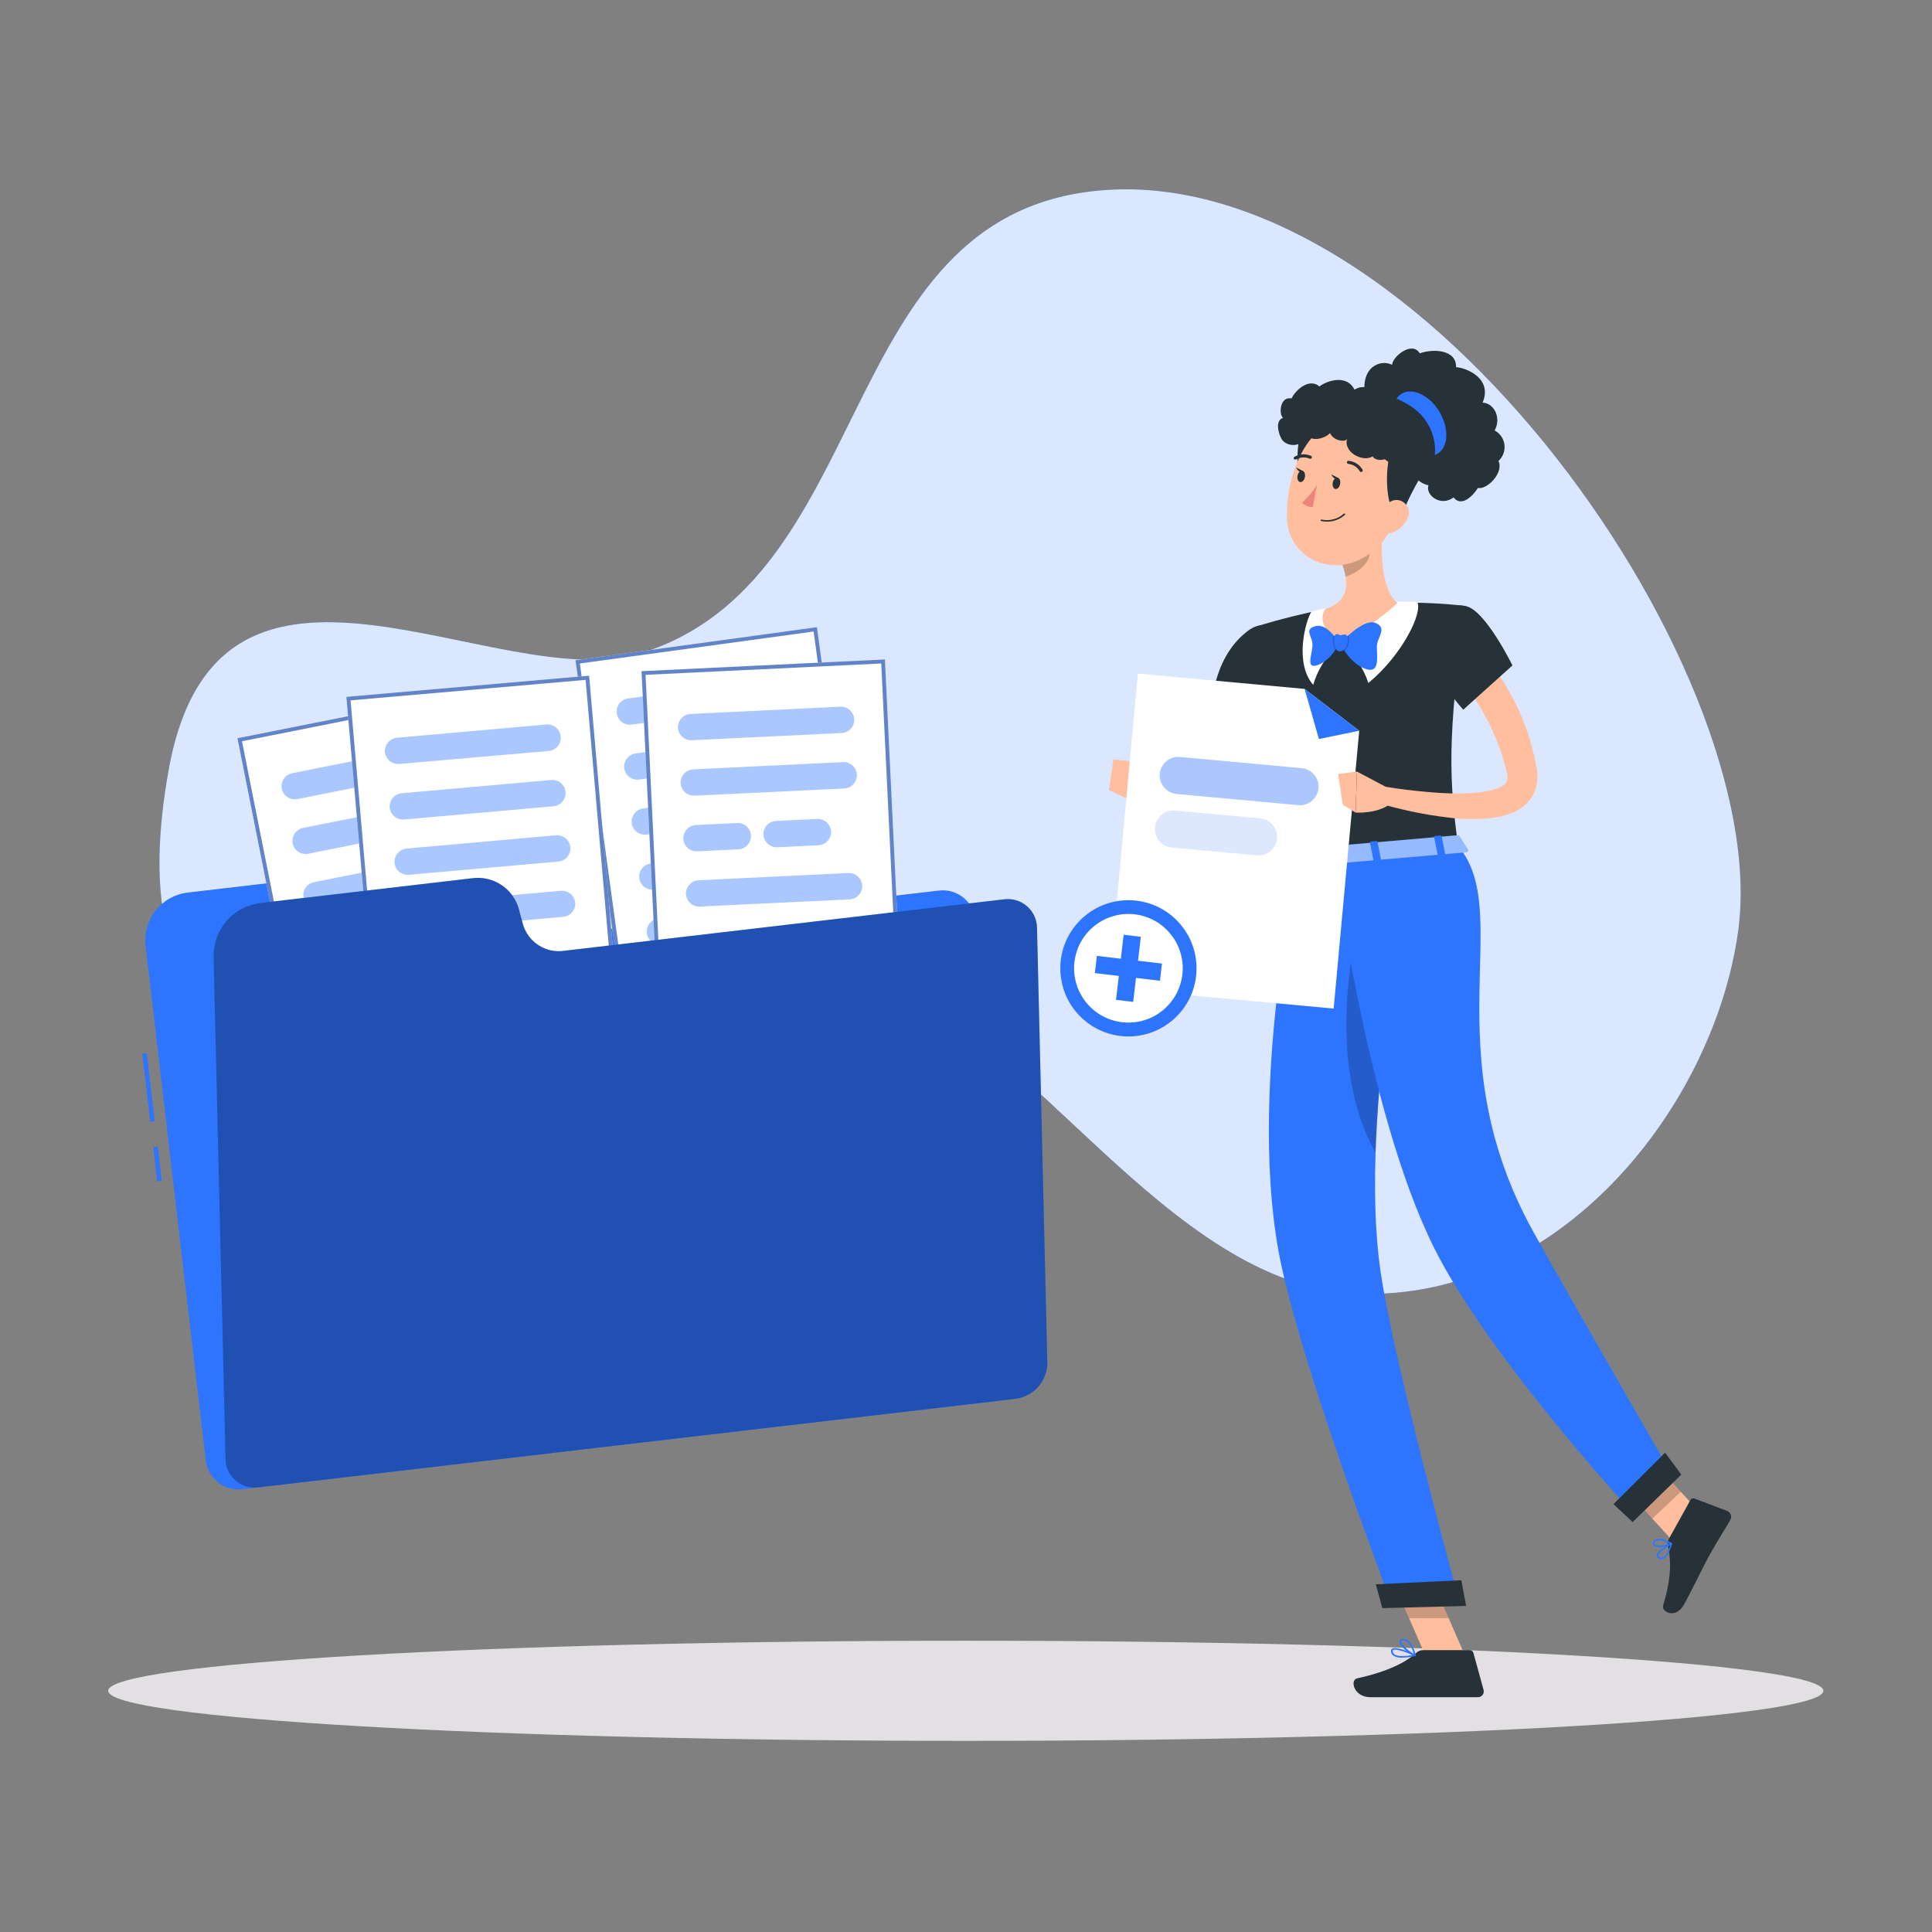 <svg width="500" height="500" viewBox="0 0 500 500" fill="none" xmlns="http://www.w3.org/2000/svg">
<rect x="0" y="0" width="500" height="500" fill="#808080" stroke="none"/>
<path d="M43.659 199.204C20.079 330.157 177.829 246.491 228.734 256.839C265.261 264.257 301.788 332.916 351.457 334.793C403.643 336.773 443.456 286.452 449.809 241.157C459.424 172.704 363.751 36.657 279.776 49.901C216.085 59.94 225.78 150.108 166.233 168.949C128.79 180.694 56.492 127.843 43.659 199.204Z" fill="#2D74FE"/>
<path opacity="0.9" d="M43.659 199.204C20.079 330.157 177.829 246.491 228.734 256.839C265.261 264.257 301.788 332.916 351.457 334.793C403.643 336.773 443.456 286.452 449.809 241.157C459.424 172.704 363.751 36.657 279.776 49.901C216.085 59.94 225.78 150.108 166.233 168.949C128.79 180.694 56.492 127.843 43.659 199.204Z" fill="#EFF4FF"/>
<path d="M249.945 450.533C372.522 450.533 471.89 444.732 471.89 437.575C471.89 430.419 372.522 424.617 249.945 424.617C127.368 424.617 28 430.419 28 437.575C28 444.732 127.368 450.533 249.945 450.533Z" fill="#E3E0E4"/>
<path d="M37.991 272.558L36.832 272.693L38.892 290.316L40.052 290.18L37.991 272.558Z" fill="#2D74FE"/>
<path d="M40.821 296.735L39.661 296.87L40.701 305.761L41.86 305.626L40.821 296.735Z" fill="#2D74FE"/>
<path d="M117.836 236.624L116.462 232.766C115.517 230.115 113.701 227.863 111.309 226.378C108.918 224.893 106.093 224.264 103.298 224.593L48.593 230.992C45.316 231.376 42.326 233.047 40.28 235.635C38.234 238.224 37.3 241.52 37.684 244.797L53.252 377.925C53.381 379.039 53.729 380.116 54.275 381.095C54.821 382.074 55.554 382.935 56.433 383.631C57.312 384.326 58.32 384.841 59.399 385.147C60.477 385.452 61.605 385.542 62.719 385.411L258.462 362.517C259.577 362.391 260.657 362.045 261.638 361.501C262.62 360.956 263.484 360.223 264.182 359.344C264.88 358.464 265.397 357.455 265.704 356.376C266.011 355.296 266.101 354.166 265.971 353.051L252.463 237.963C252.202 235.717 251.059 233.666 249.286 232.262C247.513 230.858 245.255 230.216 243.008 230.477L129.34 243.778C126.896 244.061 124.428 243.508 122.339 242.209C120.25 240.909 118.663 238.941 117.836 236.624Z" fill="#2D74FE"/>
<path d="M123.298 178.731L61.453 191.055L78.432 276.262L140.278 263.938L123.298 178.731Z" fill="white"/>
<path d="M62.041 191.448L122.905 179.319L139.69 263.546L78.825 275.674L62.041 191.448Z" stroke="#1F51B2" stroke-opacity="0.7"/>
<g opacity="0.4">
<path d="M115.043 199.204L76.947 206.805C76.06 206.977 75.14 206.792 74.388 206.291C73.636 205.789 73.112 205.011 72.929 204.126C72.757 203.239 72.942 202.319 73.443 201.567C73.945 200.815 74.722 200.29 75.608 200.108L113.726 192.542C114.614 192.369 115.533 192.554 116.285 193.055C117.038 193.557 117.562 194.335 117.744 195.22C117.906 196.106 117.713 197.019 117.208 197.764C116.703 198.51 115.925 199.026 115.043 199.204Z" fill="#2D74FE"/>
<path d="M117.847 213.318L79.752 220.953C78.866 221.122 77.949 220.936 77.2 220.435C76.45 219.933 75.928 219.157 75.745 218.274C75.576 217.389 75.763 216.472 76.264 215.722C76.765 214.973 77.541 214.45 78.424 214.268L116.519 206.679C117.405 206.51 118.322 206.696 119.071 207.197C119.821 207.698 120.343 208.474 120.526 209.357C120.681 210.236 120.489 211.141 119.989 211.88C119.489 212.62 118.721 213.135 117.847 213.318Z" fill="#2D74FE"/>
<path d="M120.652 227.409L82.556 234.998C81.67 235.167 80.754 234.981 80.004 234.48C79.255 233.979 78.732 233.203 78.55 232.32C78.381 231.434 78.567 230.517 79.068 229.768C79.569 229.018 80.345 228.496 81.228 228.313L119.324 220.713C120.21 220.544 121.126 220.73 121.876 221.231C122.625 221.732 123.148 222.508 123.33 223.391C123.502 224.279 123.318 225.198 122.816 225.95C122.315 226.703 121.537 227.227 120.652 227.409Z" fill="#2D74FE"/>
<path d="M123.468 241.558L85.372 249.147C84.485 249.319 83.565 249.134 82.813 248.633C82.061 248.132 81.537 247.354 81.354 246.468C81.182 245.581 81.367 244.661 81.868 243.909C82.37 243.157 83.147 242.633 84.033 242.45L122.128 234.861C123.016 234.689 123.935 234.873 124.688 235.375C125.44 235.876 125.964 236.654 126.146 237.54C126.318 238.427 126.134 239.347 125.632 240.099C125.131 240.851 124.353 241.375 123.468 241.558Z" fill="#2D74FE"/>
<path d="M115.855 257.663L88.177 263.181C87.291 263.35 86.374 263.163 85.625 262.662C84.875 262.161 84.353 261.385 84.17 260.502C83.998 259.615 84.183 258.695 84.684 257.943C85.186 257.191 85.963 256.667 86.849 256.484L114.528 250.967C115.413 250.798 116.33 250.984 117.08 251.485C117.829 251.987 118.352 252.762 118.534 253.645C118.706 254.533 118.522 255.453 118.02 256.205C117.519 256.957 116.741 257.481 115.855 257.663Z" fill="#2D74FE"/>
</g>
<path d="M211.42 162.31L148.941 170.858L160.717 256.939L223.196 248.391L211.42 162.31Z" fill="white"/>
<path d="M149.504 171.286L210.992 162.874L222.633 247.963L161.144 256.375L149.504 171.286Z" stroke="#1F51B2" stroke-opacity="0.7"/>
<g opacity="0.4">
<path d="M201.936 182.262L163.452 187.528C162.556 187.645 161.649 187.405 160.929 186.858C160.209 186.312 159.734 185.504 159.606 184.609C159.488 183.713 159.729 182.806 160.275 182.086C160.821 181.366 161.63 180.891 162.525 180.763L201.009 175.497C201.905 175.38 202.812 175.62 203.532 176.167C204.252 176.713 204.728 177.521 204.855 178.416C204.973 179.312 204.732 180.219 204.186 180.939C203.64 181.659 202.831 182.134 201.936 182.262Z" fill="#2D74FE"/>
<path d="M203.882 196.491L165.398 201.756C164.502 201.874 163.595 201.633 162.875 201.087C162.155 200.541 161.68 199.732 161.552 198.837C161.437 197.943 161.679 197.04 162.225 196.322C162.772 195.605 163.578 195.131 164.471 195.003L202.955 189.737C203.85 189.619 204.755 189.858 205.474 190.402C206.194 190.946 206.671 191.752 206.801 192.645C206.919 193.541 206.678 194.447 206.132 195.167C205.586 195.887 204.777 196.363 203.882 196.491Z" fill="#2D74FE"/>
<path d="M177.944 214.543L167.344 215.996C166.448 216.114 165.541 215.873 164.821 215.327C164.101 214.781 163.625 213.972 163.498 213.077C163.38 212.181 163.621 211.275 164.167 210.555C164.713 209.835 165.522 209.359 166.417 209.231L177.028 207.778C177.922 207.663 178.826 207.905 179.543 208.451C180.261 208.998 180.735 209.804 180.863 210.696C180.98 211.593 180.74 212.499 180.193 213.219C179.647 213.939 178.838 214.415 177.944 214.543Z" fill="#2D74FE"/>
<path d="M198.514 211.727L187.902 213.18C187.008 213.295 186.105 213.053 185.387 212.507C184.67 211.96 184.196 211.154 184.068 210.262C183.95 209.365 184.191 208.459 184.737 207.739C185.284 207.019 186.092 206.543 186.987 206.415L197.587 204.973C198.481 204.855 199.386 205.094 200.106 205.638C200.825 206.182 201.302 206.988 201.433 207.881C201.55 208.777 201.31 209.683 200.763 210.403C200.217 211.123 199.409 211.599 198.514 211.727Z" fill="#2D74FE"/>
<path d="M207.774 224.959L169.29 230.225C168.394 230.343 167.487 230.102 166.767 229.556C166.047 229.009 165.571 228.201 165.444 227.306C165.329 226.412 165.571 225.508 166.117 224.791C166.664 224.073 167.47 223.599 168.363 223.471L206.847 218.194C207.743 218.077 208.65 218.317 209.37 218.864C210.09 219.41 210.565 220.218 210.693 221.113C210.811 222.009 210.57 222.916 210.024 223.636C209.478 224.356 208.669 224.831 207.774 224.959Z" fill="#2D74FE"/>
<path d="M199.212 240.63L171.236 244.454C170.343 244.568 169.441 244.328 168.724 243.784C168.007 243.24 167.532 242.437 167.401 241.546C167.283 240.652 167.522 239.747 168.066 239.027C168.61 238.307 169.416 237.831 170.309 237.7L198.285 233.877C199.178 233.762 200.08 234.003 200.797 234.546C201.514 235.09 201.989 235.894 202.12 236.784C202.237 237.679 201.998 238.584 201.454 239.303C200.91 240.023 200.105 240.5 199.212 240.63Z" fill="#2D74FE"/>
</g>
<path d="M152.464 174.87L89.64 180.344L97.183 266.898L160.006 261.424L152.464 174.87Z" fill="white"/>
<path d="M90.182 180.799L152.009 175.411L159.464 260.97L97.637 266.357L90.182 180.799Z" stroke="#1F51B2" stroke-opacity="0.7"/>
<g opacity="0.4">
<path d="M142.012 194.35L103.31 197.716C102.409 197.789 101.516 197.504 100.824 196.924C100.132 196.343 99.697 195.513 99.612 194.614C99.542 193.715 99.828 192.825 100.408 192.135C100.989 191.446 101.817 191.012 102.714 190.928L141.416 187.494C142.317 187.42 143.21 187.705 143.902 188.286C144.594 188.866 145.029 189.696 145.114 190.596C145.158 191.046 145.113 191.501 144.98 191.934C144.848 192.367 144.632 192.769 144.343 193.118C144.055 193.467 143.701 193.755 143.301 193.967C142.9 194.178 142.462 194.309 142.012 194.35Z" fill="#2D74FE"/>
<path d="M143.259 208.659L104.557 212.093C103.657 212.166 102.764 211.882 102.072 211.301C101.38 210.72 100.944 209.89 100.86 208.991C100.787 208.09 101.071 207.197 101.652 206.505C102.233 205.813 103.063 205.378 103.962 205.294L142.664 201.859C143.565 201.786 144.458 202.071 145.15 202.651C145.842 203.232 146.277 204.062 146.362 204.962C146.435 205.862 146.15 206.755 145.57 207.447C144.989 208.139 144.159 208.575 143.259 208.659Z" fill="#2D74FE"/>
<path d="M144.507 222.968L105.805 226.402C104.905 226.475 104.011 226.19 103.319 225.61C102.627 225.029 102.192 224.199 102.108 223.3C102.034 222.399 102.319 221.506 102.9 220.814C103.48 220.122 104.31 219.687 105.21 219.602L143.912 216.168C144.812 216.095 145.705 216.38 146.397 216.96C147.089 217.541 147.525 218.371 147.609 219.27C147.682 220.171 147.398 221.064 146.817 221.756C146.237 222.448 145.407 222.883 144.507 222.968Z" fill="#2D74FE"/>
<path d="M145.778 237.276L107.076 240.711C106.175 240.784 105.282 240.499 104.59 239.919C103.898 239.338 103.463 238.508 103.378 237.608C103.305 236.708 103.59 235.815 104.17 235.123C104.751 234.431 105.581 233.995 106.48 233.911L145.182 230.546C146.083 230.472 146.976 230.757 147.668 231.338C148.36 231.918 148.796 232.748 148.88 233.648C148.934 234.537 148.641 235.412 148.062 236.089C147.484 236.766 146.664 237.192 145.778 237.276Z" fill="#2D74FE"/>
<path d="M136.426 252.512L108.3 254.962C107.394 255.045 106.492 254.764 105.793 254.183C105.093 253.601 104.653 252.766 104.569 251.86C104.495 250.959 104.78 250.066 105.361 249.374C105.941 248.682 106.771 248.247 107.671 248.162L135.796 245.713C136.696 245.64 137.589 245.924 138.282 246.505C138.974 247.085 139.409 247.915 139.493 248.815C139.567 249.71 139.287 250.598 138.714 251.289C138.14 251.98 137.319 252.419 136.426 252.512Z" fill="#2D74FE"/>
</g>
<path d="M229.015 170.665L166.027 173.701L170.21 260.483L233.198 257.446L229.015 170.665Z" fill="white"/>
<path d="M166.55 174.176L228.539 171.188L232.675 256.971L170.686 259.959L166.55 174.176Z" stroke="#1F51B2" stroke-opacity="0.7"/>
<g opacity="0.4">
<path d="M217.825 189.703L179.031 191.58C178.13 191.618 177.25 191.299 176.581 190.693C175.913 190.086 175.51 189.241 175.46 188.341C175.422 187.439 175.741 186.559 176.347 185.891C176.953 185.222 177.798 184.819 178.699 184.769L217.504 182.892C218.406 182.854 219.286 183.173 219.954 183.779C220.623 184.386 221.025 185.23 221.076 186.131C221.113 187.035 220.793 187.916 220.184 188.585C219.576 189.254 218.728 189.655 217.825 189.703Z" fill="#2D74FE"/>
<path d="M218.523 204.057L179.718 205.923C178.816 205.961 177.936 205.642 177.268 205.036C176.6 204.429 176.197 203.584 176.146 202.684C176.109 201.78 176.429 200.899 177.038 200.23C177.647 199.561 178.494 199.16 179.397 199.112L218.191 197.235C219.095 197.197 219.976 197.518 220.645 198.126C221.314 198.735 221.715 199.583 221.763 200.486C221.8 201.387 221.481 202.267 220.875 202.936C220.269 203.604 219.424 204.007 218.523 204.057Z" fill="#2D74FE"/>
<path d="M191.108 219.808L180.416 220.323C179.515 220.361 178.635 220.042 177.966 219.436C177.298 218.83 176.895 217.985 176.845 217.084C176.807 216.182 177.126 215.302 177.732 214.634C178.338 213.966 179.183 213.563 180.084 213.512L190.776 212.986C191.679 212.948 192.561 213.269 193.229 213.877C193.898 214.486 194.3 215.334 194.347 216.237C194.385 217.138 194.066 218.018 193.46 218.687C192.853 219.355 192.009 219.758 191.108 219.808Z" fill="#2D74FE"/>
<path d="M211.838 218.755L201.147 219.27C200.245 219.308 199.365 218.989 198.697 218.383C198.028 217.777 197.626 216.932 197.575 216.031C197.538 215.129 197.856 214.249 198.463 213.581C199.069 212.913 199.914 212.51 200.815 212.459L211.506 211.944C212.408 211.907 213.288 212.226 213.956 212.832C214.624 213.438 215.027 214.283 215.078 215.184C215.115 216.085 214.796 216.965 214.19 217.634C213.584 218.302 212.739 218.705 211.838 218.755Z" fill="#2D74FE"/>
<path d="M219.908 232.755L181.103 234.621C180.201 234.658 179.321 234.339 178.653 233.733C177.985 233.127 177.582 232.282 177.532 231.381C177.494 230.478 177.815 229.596 178.423 228.927C179.032 228.259 179.88 227.857 180.782 227.81L219.576 225.932C220.48 225.895 221.361 226.215 222.03 226.824C222.699 227.433 223.1 228.28 223.148 229.183C223.185 230.085 222.866 230.965 222.26 231.633C221.654 232.301 220.809 232.704 219.908 232.755Z" fill="#2D74FE"/>
<path d="M209.995 247.613L181.801 248.975C180.9 249.013 180.02 248.694 179.351 248.088C178.683 247.481 178.28 246.636 178.23 245.736C178.192 244.834 178.511 243.954 179.117 243.286C179.724 242.617 180.568 242.214 181.469 242.164L209.663 240.802C210.565 240.764 211.445 241.083 212.113 241.689C212.781 242.296 213.184 243.141 213.235 244.041C213.272 244.943 212.953 245.823 212.347 246.491C211.741 247.16 210.896 247.562 209.995 247.613Z" fill="#2D74FE"/>
</g>
<path d="M135.304 239.085L134.296 235.319C133.591 232.712 131.952 230.456 129.692 228.979C127.432 227.502 124.707 226.906 122.037 227.306L67.332 233.705C64.013 234.112 60.956 235.715 58.735 238.214C56.514 240.714 55.281 243.937 55.267 247.281L58.369 377.605C58.387 378.678 58.635 379.735 59.096 380.704C59.557 381.674 60.221 382.534 61.042 383.225C61.862 383.917 62.822 384.425 63.856 384.716C64.889 385.006 65.973 385.071 67.034 384.908L262.777 362.014C265.05 361.738 267.144 360.643 268.668 358.934C270.191 357.225 271.039 355.02 271.053 352.73L268.375 240.069C268.354 238.995 268.105 237.938 267.643 236.969C267.18 235.999 266.516 235.14 265.694 234.448C264.872 233.756 263.912 233.248 262.878 232.958C261.844 232.668 260.759 232.603 259.698 232.766L146.041 246.056C143.708 246.412 141.325 245.899 139.346 244.614C137.366 243.329 135.928 241.361 135.304 239.085Z" fill="#2D74FE"/>
<path opacity="0.3" d="M135.304 239.085L134.296 235.319C133.591 232.712 131.952 230.456 129.692 228.979C127.432 227.502 124.707 226.906 122.037 227.306L67.332 233.705C64.013 234.112 60.956 235.715 58.735 238.214C56.514 240.714 55.281 243.937 55.267 247.281L58.369 377.605C58.387 378.678 58.635 379.735 59.096 380.704C59.557 381.674 60.221 382.534 61.042 383.225C61.862 383.917 62.822 384.425 63.856 384.716C64.889 385.006 65.973 385.071 67.034 384.908L262.777 362.014C265.05 361.738 267.144 360.643 268.668 358.934C270.191 357.225 271.039 355.02 271.053 352.73L268.375 240.069C268.354 238.995 268.105 237.938 267.643 236.969C267.18 235.999 266.516 235.14 265.694 234.448C264.872 233.756 263.912 233.248 262.878 232.958C261.844 232.668 260.759 232.603 259.698 232.766L146.041 246.056C143.708 246.412 141.325 245.899 139.346 244.614C137.366 243.329 135.928 241.361 135.304 239.085Z" fill="black"/>
<path d="M326.64 176.436C325.793 180.682 324.888 184.872 323.869 189.027C322.851 193.183 321.855 197.384 320.744 201.539L319.05 207.755L318.833 208.556C318.73 208.899 318.615 209.243 318.478 209.597C318.185 210.377 317.801 211.118 317.333 211.807C316.766 212.662 316.039 213.401 315.193 213.982C314.261 214.614 313.187 215.007 312.068 215.126C310.373 215.25 308.677 214.888 307.18 214.085C306.042 213.465 304.975 212.725 303.998 211.875C302.228 210.329 300.663 208.563 299.339 206.621L302.601 203.782C304.159 204.994 305.804 206.088 307.523 207.056C308.27 207.48 309.061 207.821 309.881 208.075C310.579 208.304 311.198 208.27 311.198 208.155C311.198 208.041 311.083 208.155 311.026 208.155C310.969 208.155 311.026 208.155 311.026 207.961C311.026 207.766 311.163 207.56 311.243 207.262L311.507 205.992L312.835 199.742L315.525 187.242C316.395 183.075 317.333 178.897 318.238 174.776L326.64 176.436Z" fill="#FFBE9D"/>
<path d="M322.839 163.352C313.075 170.827 313.476 184.918 313.476 184.918L330.932 189.096C330.932 189.096 336.301 174.925 334.126 169.739C331.859 164.336 328.345 159.139 322.839 163.352Z" fill="#263238"/>
<path d="M303.471 203.954L297.049 197.532L293.615 207.583C293.615 207.583 299.041 210.502 304.226 207.743L303.471 203.954Z" fill="#FFBE9D"/>
<path d="M288.155 196.537L286.976 204.481L293.581 207.583L297.049 197.532L288.155 196.537Z" fill="#FFBE9D"/>
<path d="M379.433 429.127L369.611 430.089L359.389 406.703L369.211 405.741L379.433 429.127Z" fill="#FFBE9D"/>
<path d="M442.712 394.557L435.328 401.483L419.406 383.981L426.789 377.055L442.712 394.557Z" fill="#FFBE9D"/>
<path d="M431.952 398.163L437.492 388.181C437.585 388.007 437.739 387.872 437.924 387.802C438.11 387.733 438.314 387.733 438.499 387.804L447.027 391.055C447.238 391.143 447.427 391.275 447.584 391.442C447.74 391.609 447.859 391.807 447.934 392.023C448.008 392.239 448.036 392.468 448.016 392.696C447.996 392.924 447.928 393.144 447.817 393.344C445.825 396.778 444.692 398.358 442.254 402.753C440.754 405.455 437.835 411.648 435.763 415.345C433.691 419.042 429.891 417.234 430.418 415.494C432.787 407.687 432.341 403.349 431.677 399.915C431.563 399.317 431.66 398.698 431.952 398.163Z" fill="#263238"/>
<path d="M368.306 427.055H380.372C380.589 427.056 380.799 427.128 380.971 427.26C381.143 427.393 381.266 427.578 381.322 427.788L383.943 437.323C384.007 437.548 384.018 437.785 383.974 438.015C383.931 438.245 383.834 438.462 383.691 438.648C383.549 438.834 383.365 438.983 383.154 439.085C382.944 439.187 382.712 439.239 382.478 439.235C378.22 439.235 376.205 439.235 370.905 439.235H354.696C350.278 439.235 349.362 434.782 351.182 434.37C359.366 432.561 364.071 430.066 366.601 427.685C367.07 427.268 367.679 427.043 368.306 427.055Z" fill="#263238"/>
<path opacity="0.2" d="M359.401 406.714L364.666 418.768H374.911L369.222 405.753L359.401 406.714Z" fill="black"/>
<path opacity="0.2" d="M426.789 377.066L419.406 383.992L427.625 393.012L435.008 386.075L426.789 377.066Z" fill="black"/>
<path d="M325.793 161.91C325.793 161.91 321.374 163.844 336.186 222.452L377.327 218.892C375.198 202.214 374.282 191.889 379.307 156.827C373.447 156.134 367.543 155.87 361.644 156.037C355.387 156.131 349.144 156.67 342.963 157.651C337.171 158.779 331.44 160.2 325.793 161.91Z" fill="#263238"/>
<path d="M361.644 155.705C361.644 155.705 363.934 155.705 366.727 155.705C368.387 158.258 363.007 169.442 354.135 176.756C352.784 172.69 350.302 169.092 346.981 166.385L361.644 155.705Z" fill="white"/>
<path d="M342.963 157.502C342.963 157.502 341.921 157.651 339.437 158.224C337.777 160.776 334.973 171.685 339.861 177.248C341.091 173.03 343.56 169.277 346.946 166.477L342.963 157.502Z" fill="white"/>
<path d="M357.97 135.158C357.317 141.271 357.088 152.328 361.644 156.037C361.644 156.037 356.779 161.005 346.946 166.477C339.792 161.532 342.963 157.651 342.963 157.651C349.522 155.476 348.915 150.52 347.347 145.941L357.97 135.158Z" fill="#FFBE9D"/>
<path d="M346.775 166.511C346.775 166.511 352.807 159.941 355.932 161.2C359.057 162.459 356.642 164.714 356.367 166.832C356.093 168.949 357.581 174.581 353.403 173.116C349.224 171.651 346.775 166.511 346.775 166.511Z" fill="#2D74FE"/>
<path d="M346.534 166.374C346.534 166.374 343.684 161.337 340.605 162.013C337.526 162.688 339.357 164.451 339.632 166.351C339.987 168.778 337.423 173.448 341.131 172.074C344.84 170.701 346.534 166.374 346.534 166.374Z" fill="#2D74FE"/>
<g opacity="0.2">
<path d="M344.955 165.286C344.913 166.302 345.109 167.313 345.527 168.24C345.906 167.648 346.239 167.028 346.523 166.385C346.1 165.668 345.614 164.99 345.069 164.359C344.975 164.659 344.936 164.973 344.955 165.286Z" fill="black"/>
<path d="M348.973 164.382C347.679 165.527 346.786 166.511 346.786 166.511C347.119 167.199 347.501 167.86 347.931 168.492C348.622 167.798 349.03 166.872 349.076 165.893C349.185 165.39 349.15 164.866 348.973 164.382Z" fill="black"/>
</g>
<path d="M346.706 168.572C345.848 168.572 345.321 167.644 345.264 165.435C345.207 163.226 346.901 164.451 346.901 164.451C346.901 164.451 349.19 163.306 348.778 165.95C348.48 168.045 347.587 168.572 346.706 168.572Z" fill="#2D74FE"/>
<path opacity="0.2" d="M353.643 139.565L347.359 145.941C347.735 147.003 348.022 148.094 348.217 149.203C350.747 148.62 354.41 145.987 354.444 143.285C354.403 142.007 354.132 140.747 353.643 139.565Z" fill="black"/>
<path d="M348.251 114.496C348.251 114.496 341.383 124.009 340.239 128.233C335.568 130.957 334.63 117.553 337.102 109.288C344.817 114.13 348.251 114.496 348.251 114.496Z" fill="#263238"/>
<path d="M363.35 125.611C360.797 135.375 359.916 139.565 353.941 143.652C344.932 149.81 333.496 144.544 333.073 134.208C332.695 124.913 336.93 110.501 347.381 108.475C349.685 108.008 352.069 108.139 354.307 108.856C356.545 109.573 358.561 110.853 360.164 112.572C361.766 114.292 362.9 116.393 363.458 118.676C364.016 120.959 363.979 123.347 363.35 125.611Z" fill="#FFBE9D"/>
<path d="M368.661 121.708C368.661 121.708 363.751 129.663 363.087 133.155C359.527 135.57 358.027 124.97 359.527 118.274C361.164 112.31 368.661 121.708 368.661 121.708Z" fill="#263238"/>
<path d="M366.704 116.179C365.285 117.255 363.785 113.283 365.193 110.238C362.48 110.41 359.218 108.796 359.916 106.174C354.57 107.971 352.59 102.534 353.208 98.768C353.952 94.189 357.936 93.216 360.282 94.418C360.282 92.369 365.456 88.1 367.425 91.442C371.077 90.149 376.96 90.549 376.834 95.036C379.25 95.105 386.381 97.841 383.703 104.194C386.851 104.377 388.556 108.372 386.805 111.394C387.495 111.76 388.087 112.286 388.53 112.928C388.974 113.57 389.257 114.31 389.354 115.085C389.452 115.859 389.362 116.646 389.091 117.378C388.821 118.111 388.378 118.767 387.801 119.293C389.254 122.315 384.847 126.813 382.501 126.275C380.715 129.011 377.979 131.071 376.193 128.736C372.759 131.266 368.81 128.049 369.692 125.577C365.8 124.982 361.828 118.491 366.704 116.179Z" fill="#263238"/>
<path d="M372.519 106.564C375.083 110.845 374.866 115.721 372.05 117.381C369.234 119.041 364.85 116.98 362.285 112.699C359.721 108.418 359.927 103.542 362.755 101.882C365.582 100.222 369.955 102.294 372.519 106.564Z" fill="#2D74FE"/>
<path d="M348.709 113.352C348.561 114.576 345.184 114.256 344.211 112.092C342.814 113.558 339.529 114.313 338.407 112.722C336.507 116.293 332.684 115.355 331.699 113.649C330.715 111.944 330.062 108.773 332.043 108.143C330.898 107.159 331.241 102.523 334.24 103.106C335.5 100.634 338.945 97.829 341.463 100.016C342.837 98.871 348.332 96.49 350.552 100.851C351.039 100.519 351.595 100.3 352.179 100.213C352.762 100.126 353.358 100.173 353.921 100.349C354.484 100.525 355 100.827 355.429 101.231C355.859 101.635 356.191 102.132 356.402 102.683C359.962 101.756 361.507 104.457 361.496 105.922C364.025 106.609 364.197 110.982 362.64 111.921C363.247 114.13 362.926 116.499 360.603 116.293C360.156 119.27 356.173 119.727 355.234 118.113C352.647 119.773 347.37 116.889 348.709 113.352Z" fill="#263238"/>
<path d="M342.665 104.904C345.561 100.897 356.127 99.18 365.273 105.236C373.515 110.65 372.977 123.23 366.418 122.555C359.859 121.88 353.38 114.199 353.38 114.199L342.665 104.904Z" fill="#263238"/>
<path d="M364.151 134.425C363.239 136.147 361.684 137.438 359.824 138.02C357.34 138.764 356.058 136.566 356.699 134.196C357.283 132.067 359.263 129.114 361.77 129.412C362.317 129.484 362.837 129.693 363.283 130.017C363.728 130.342 364.086 130.774 364.323 131.272C364.559 131.77 364.667 132.32 364.638 132.87C364.608 133.421 364.44 133.956 364.151 134.425Z" fill="#FFBE9D"/>
<path d="M336.186 222.452C336.186 222.452 322.267 284.037 331.608 327.455C337.835 356.531 360.225 415.265 360.225 415.265L377.785 414.819C377.785 414.819 360.786 353.177 357.272 328.966C351.262 287.505 366.315 219.888 366.315 219.888L336.186 222.452Z" fill="#2D74FE"/>
<path opacity="0.2" d="M352.235 234.895L360.98 248.735C358.337 265.144 356.659 281.694 355.955 298.3C343.65 276.207 349.533 246.583 352.235 234.895Z" fill="black"/>
<path d="M357.752 416.181L379.433 415.62L378.185 408.969L356.058 410.011L357.752 416.181Z" fill="#263238"/>
<path d="M345.184 221.8C345.184 221.8 353.345 287.105 371.054 322.762C385.351 351.563 423.504 392.589 423.504 392.589L433.257 382.538C433.257 382.538 407.489 337.987 396.867 318.859C370.802 271.926 392.105 236.154 377.327 218.927L345.184 221.8Z" fill="#2D74FE"/>
<path d="M422.519 393.905L435.111 381.634L430.933 375.945L417.574 389.269L422.519 393.905Z" fill="#263238"/>
<path d="M377.739 216.431L379.914 219.957C380.085 220.22 379.765 220.541 379.296 220.587L336.141 224.318C335.774 224.318 335.454 224.192 335.408 223.963L334.721 220.312C334.664 220.06 334.973 219.82 335.374 219.785L377.041 216.179C377.169 216.155 377.301 216.166 377.424 216.21C377.547 216.255 377.655 216.331 377.739 216.431Z" fill="#2D74FE"/>
<path opacity="0.5" d="M377.739 216.431L379.914 219.957C380.085 220.22 379.765 220.541 379.296 220.587L336.141 224.318C335.774 224.318 335.454 224.192 335.408 223.963L334.721 220.312C334.664 220.06 334.973 219.82 335.374 219.785L377.041 216.179C377.169 216.155 377.301 216.166 377.424 216.21C377.547 216.255 377.655 216.331 377.739 216.431Z" fill="white"/>
<path d="M372.542 221.571L373.687 221.48C373.904 221.48 374.064 221.331 374.041 221.193L373.103 216.454C373.103 216.306 372.874 216.214 372.645 216.237L371.5 216.328C371.271 216.328 371.111 216.477 371.145 216.615L372.084 221.354C372.118 221.491 372.324 221.594 372.542 221.571Z" fill="#2D74FE"/>
<path d="M339.311 224.444L340.456 224.353C340.674 224.353 340.834 224.204 340.811 224.067L339.872 219.327C339.831 219.245 339.764 219.179 339.681 219.14C339.598 219.101 339.504 219.09 339.414 219.11L338.27 219.202C338.041 219.202 337.88 219.35 337.915 219.488L338.853 224.227C338.888 224.387 339.094 224.467 339.311 224.444Z" fill="#2D74FE"/>
<path d="M355.932 223.013L357.077 222.91C357.306 222.91 357.466 222.762 357.432 222.624L356.493 217.885C356.493 217.748 356.264 217.645 356.047 217.668L354.902 217.771C354.685 217.771 354.524 217.919 354.547 218.057L355.486 222.796C355.509 222.933 355.703 223.025 355.932 223.013Z" fill="#2D74FE"/>
<path d="M346.821 125.279C346.66 126.081 346.111 126.653 345.584 126.55C345.058 126.447 344.76 125.703 344.909 124.901C345.058 124.1 345.63 123.528 346.157 123.631C346.683 123.734 346.981 124.466 346.821 125.279Z" fill="#263238"/>
<path d="M337.707 123.481C337.866 122.674 337.567 121.936 337.04 121.833C336.512 121.729 335.956 122.299 335.798 123.105C335.639 123.912 335.938 124.649 336.466 124.753C336.993 124.857 337.549 124.287 337.707 123.481Z" fill="#263238"/>
<path d="M337.285 121.937L335.454 120.998C335.454 120.998 336.152 122.704 337.285 121.937Z" fill="#263238"/>
<path d="M340.845 125.497C339.773 127.194 338.471 128.735 336.976 130.076C337.323 130.458 337.751 130.759 338.227 130.957C338.704 131.155 339.219 131.245 339.735 131.22L340.845 125.497Z" fill="#ED847E"/>
<path d="M343.455 134.998C345.146 135.016 346.782 134.394 348.034 133.258C348.058 133.24 348.078 133.216 348.093 133.19C348.107 133.163 348.115 133.134 348.117 133.103C348.118 133.073 348.113 133.043 348.102 133.015C348.09 132.987 348.073 132.962 348.051 132.941C348.028 132.921 348.002 132.905 347.973 132.896C347.944 132.887 347.914 132.884 347.884 132.888C347.854 132.892 347.825 132.903 347.799 132.919C347.774 132.936 347.752 132.957 347.736 132.983C346.966 133.662 346.046 134.15 345.051 134.407C344.057 134.663 343.016 134.681 342.013 134.46C341.987 134.455 341.961 134.455 341.935 134.46C341.91 134.466 341.886 134.476 341.864 134.491C341.843 134.506 341.825 134.525 341.811 134.547C341.797 134.57 341.788 134.594 341.784 134.62C341.777 134.646 341.776 134.673 341.781 134.699C341.785 134.725 341.796 134.75 341.811 134.772C341.826 134.793 341.846 134.812 341.869 134.825C341.892 134.838 341.918 134.846 341.944 134.849C342.441 134.953 342.948 135.003 343.455 134.998Z" fill="#263238"/>
<path d="M352.281 122.154C352.353 122.153 352.424 122.133 352.487 122.097C352.578 122.042 352.643 121.954 352.669 121.851C352.695 121.748 352.679 121.639 352.624 121.548C352.246 120.904 351.719 120.361 351.087 119.963C350.456 119.565 349.739 119.323 348.995 119.258C348.943 119.257 348.89 119.266 348.841 119.284C348.792 119.303 348.747 119.331 348.709 119.367C348.671 119.404 348.64 119.447 348.618 119.495C348.597 119.543 348.585 119.595 348.583 119.647C348.582 119.7 348.591 119.752 348.609 119.802C348.628 119.851 348.656 119.896 348.693 119.934C348.729 119.972 348.772 120.003 348.82 120.025C348.868 120.046 348.92 120.058 348.973 120.059C349.587 120.127 350.176 120.34 350.691 120.68C351.207 121.021 351.634 121.479 351.937 122.017C351.979 122.066 352.032 122.104 352.092 122.128C352.152 122.151 352.217 122.161 352.281 122.154Z" fill="#263238"/>
<path d="M335.202 118.926C335.266 118.941 335.332 118.941 335.397 118.926C335.928 118.612 336.527 118.427 337.143 118.387C337.76 118.347 338.377 118.454 338.945 118.697C339.038 118.736 339.142 118.739 339.237 118.704C339.331 118.67 339.409 118.601 339.455 118.511C339.502 118.422 339.512 118.318 339.486 118.221C339.459 118.124 339.397 118.041 339.311 117.988C338.626 117.677 337.876 117.537 337.124 117.579C336.373 117.62 335.643 117.843 334.996 118.228C334.906 118.281 334.84 118.366 334.812 118.467C334.785 118.567 334.797 118.675 334.847 118.766C334.886 118.822 334.94 118.867 335.002 118.895C335.065 118.924 335.134 118.934 335.202 118.926Z" fill="#263238"/>
<path d="M381.058 166.191C381.837 166.946 382.375 167.541 382.981 168.217C383.588 168.892 384.126 169.556 384.676 170.231C385.763 171.594 386.805 172.99 387.778 174.421C389.713 177.306 391.427 180.333 392.906 183.476C394.382 186.633 395.573 189.916 396.466 193.286C396.912 194.968 397.313 196.72 397.611 198.402C398.179 200.834 397.9 203.386 396.821 205.637C396.193 206.819 395.323 207.857 394.268 208.682C393.354 209.385 392.349 209.963 391.281 210.399C389.443 211.107 387.517 211.562 385.557 211.75C382.079 212.084 378.574 212.038 375.106 211.612C368.466 210.84 361.913 209.449 355.532 207.457L356.585 203.302C359.698 203.817 362.904 204.298 366.063 204.63C369.222 204.962 372.404 205.259 375.53 205.328C378.557 205.437 381.588 205.268 384.584 204.824C385.874 204.614 387.13 204.229 388.316 203.679C389.043 203.404 389.642 202.87 389.998 202.18C390.094 201.916 390.141 201.637 390.136 201.356C390.152 201.15 390.152 200.943 390.136 200.738C390.136 200.509 390.056 200.303 389.953 199.879C389.632 198.402 389.209 196.949 388.751 195.506C387.819 192.631 386.671 189.83 385.317 187.127C383.956 184.409 382.395 181.796 380.646 179.309C379.788 178.05 378.883 176.825 377.945 175.646C377.476 175.051 376.983 174.501 376.503 173.917C376.022 173.334 375.472 172.773 375.095 172.361L381.058 166.191Z" fill="#FFBE9D"/>
<path d="M359.206 203.931L351.193 199.684L350.827 210.296C350.827 210.296 356.55 210.662 359.824 208.006L359.206 203.931Z" fill="#FFBE9D"/>
<path d="M345.149 261.017L351.766 189.119L337.629 178.29L294.474 174.318L286.976 255.66L345.149 261.017Z" fill="white"/>
<path d="M351.766 189.119L337.629 178.29L341.337 191.248L351.766 189.119Z" fill="#2D74FE"/>
<path d="M292.035 268.229C301.771 268.229 309.664 260.336 309.664 250.601C309.664 240.865 301.771 232.972 292.035 232.972C282.3 232.972 274.407 240.865 274.407 250.601C274.407 260.336 282.3 268.229 292.035 268.229Z" fill="#2D74FE"/>
<path d="M300.745 261.618C306.837 256.806 307.874 247.966 303.061 241.874C298.248 235.783 289.409 234.746 283.317 239.558C277.225 244.371 276.188 253.211 281.001 259.302C285.814 265.394 294.653 266.431 300.745 261.618Z" fill="white"/>
<path d="M300.724 249.364L294.519 248.643L295.241 242.439L290.799 241.912L290.078 248.117L283.874 247.384L283.347 251.837L289.551 252.569L288.819 258.762L293.272 259.289L293.993 253.085L300.197 253.817L300.724 249.364Z" fill="#2D74FE"/>
<path opacity="0.4" d="M341.212 204.023C341.154 204.652 340.973 205.264 340.679 205.823C340.385 206.382 339.983 206.878 339.498 207.282C339.012 207.686 338.451 207.99 337.848 208.178C337.244 208.365 336.609 208.431 335.98 208.373L304.501 205.477C303.232 205.358 302.061 204.74 301.245 203.76C300.43 202.779 300.037 201.515 300.151 200.245C300.209 199.616 300.39 199.004 300.684 198.445C300.978 197.886 301.379 197.39 301.865 196.986C302.351 196.582 302.912 196.278 303.515 196.091C304.119 195.904 304.753 195.837 305.383 195.896L336.862 198.792C337.491 198.849 338.103 199.03 338.662 199.324C339.221 199.618 339.717 200.02 340.121 200.506C340.525 200.991 340.829 201.552 341.016 202.156C341.204 202.759 341.27 203.394 341.212 204.023Z" fill="#2D74FE"/>
<path opacity="0.4" d="M330.486 217.015C330.428 217.644 330.247 218.256 329.953 218.815C329.659 219.375 329.258 219.871 328.772 220.275C328.286 220.679 327.725 220.983 327.122 221.17C326.518 221.357 325.884 221.423 325.255 221.365L303.253 219.339C302.624 219.281 302.012 219.1 301.453 218.806C300.894 218.512 300.398 218.111 299.994 217.625C299.59 217.139 299.286 216.578 299.099 215.975C298.912 215.371 298.845 214.737 298.904 214.108C298.961 213.478 299.142 212.867 299.436 212.307C299.73 211.748 300.132 211.252 300.618 210.848C301.103 210.444 301.664 210.14 302.268 209.953C302.871 209.766 303.506 209.7 304.135 209.758L326.136 211.795C327.403 211.914 328.572 212.53 329.387 213.508C330.202 214.486 330.597 215.747 330.486 217.015Z" fill="#ABC7FF"/>
<path d="M346.294 200.314L347.496 208.247L350.816 210.296L351.182 199.684L346.294 200.314Z" fill="#FFBE9D"/>
<path d="M379.296 156.85C384.344 157.743 391.418 172.212 391.418 172.212L378.7 183.659C378.7 183.659 368.581 172.624 369.119 166.053C369.589 160.502 372.885 155.705 379.296 156.85Z" fill="#263238"/>
<path d="M429.983 403.532C430.114 403.53 430.245 403.511 430.372 403.475C431.585 403.063 432.375 400.831 432.741 399.537C432.749 399.5 432.747 399.461 432.735 399.425C432.723 399.389 432.701 399.356 432.673 399.331C432.642 399.306 432.604 399.292 432.564 399.292C432.524 399.292 432.486 399.306 432.455 399.331C432.089 399.514 428.861 401.243 428.758 402.513C428.743 402.652 428.767 402.792 428.828 402.917C428.889 403.043 428.983 403.149 429.101 403.223C429.351 403.424 429.662 403.533 429.983 403.532ZM432.272 399.892C431.711 401.678 430.99 402.857 430.303 403.086C430.148 403.134 429.982 403.14 429.823 403.104C429.665 403.068 429.518 402.99 429.399 402.879C429.337 402.844 429.287 402.792 429.255 402.729C429.222 402.666 429.209 402.595 429.216 402.525C429.216 401.746 431.105 400.521 432.215 399.892H432.272Z" fill="#2D74FE"/>
<path d="M429.479 400.395C430.579 400.39 431.663 400.136 432.65 399.651C432.678 399.632 432.701 399.607 432.717 399.577C432.733 399.547 432.741 399.513 432.741 399.48C432.743 399.444 432.734 399.409 432.715 399.378C432.697 399.348 432.67 399.323 432.638 399.308C432.535 399.251 429.983 397.843 428.609 398.335C428.436 398.385 428.278 398.476 428.146 398.599C428.015 398.723 427.915 398.875 427.854 399.045C427.768 399.205 427.739 399.39 427.772 399.569C427.806 399.748 427.899 399.91 428.037 400.029C428.463 400.308 428.971 400.437 429.479 400.395ZM432.1 399.48C431.013 399.949 428.895 400.235 428.3 399.731C428.197 399.64 428.094 399.502 428.231 399.193C428.272 399.08 428.339 398.977 428.426 398.894C428.514 398.81 428.619 398.748 428.735 398.713C429.662 398.381 431.379 399.125 432.1 399.525V399.48Z" fill="#2D74FE"/>
<path d="M362.961 429.001C364.068 428.975 365.169 428.833 366.246 428.578C366.284 428.564 366.316 428.539 366.339 428.507C366.363 428.474 366.375 428.435 366.375 428.395C366.375 428.355 366.363 428.315 366.339 428.283C366.316 428.25 366.284 428.225 366.246 428.211C365.754 427.971 361.37 425.922 360.271 426.7C360.17 426.766 360.089 426.859 360.039 426.968C359.988 427.078 359.969 427.199 359.985 427.319C359.987 427.543 360.042 427.763 360.146 427.962C360.249 428.161 360.398 428.332 360.58 428.463C361.296 428.892 362.13 429.08 362.961 429.001ZM365.559 428.314C364.266 428.555 361.862 428.875 360.866 428.131C360.738 428.031 360.634 427.904 360.559 427.76C360.484 427.616 360.44 427.458 360.431 427.296C360.421 427.245 360.427 427.193 360.447 427.146C360.467 427.099 360.502 427.059 360.545 427.032C361.152 426.609 363.739 427.513 365.559 428.314Z" fill="#2D74FE"/>
<path d="M366.2 428.589C366.245 428.603 366.293 428.603 366.338 428.589C366.366 428.564 366.387 428.531 366.397 428.495C366.407 428.458 366.406 428.419 366.395 428.383C366.395 428.2 365.365 423.885 362.961 424.159C362.366 424.239 362.194 424.526 362.171 424.766C362.022 425.911 364.781 428.074 366.097 428.624L366.2 428.589ZM363.201 424.503C364.724 424.503 365.605 427.021 365.903 428.028C364.472 427.273 362.469 425.476 362.594 424.777C362.594 424.72 362.594 424.56 363.041 424.514L363.201 424.503Z" fill="#2D74FE"/>
<path d="M346.374 123.722L344.554 122.784C344.554 122.784 345.252 124.489 346.374 123.722Z" fill="#263238"/>
</svg>
